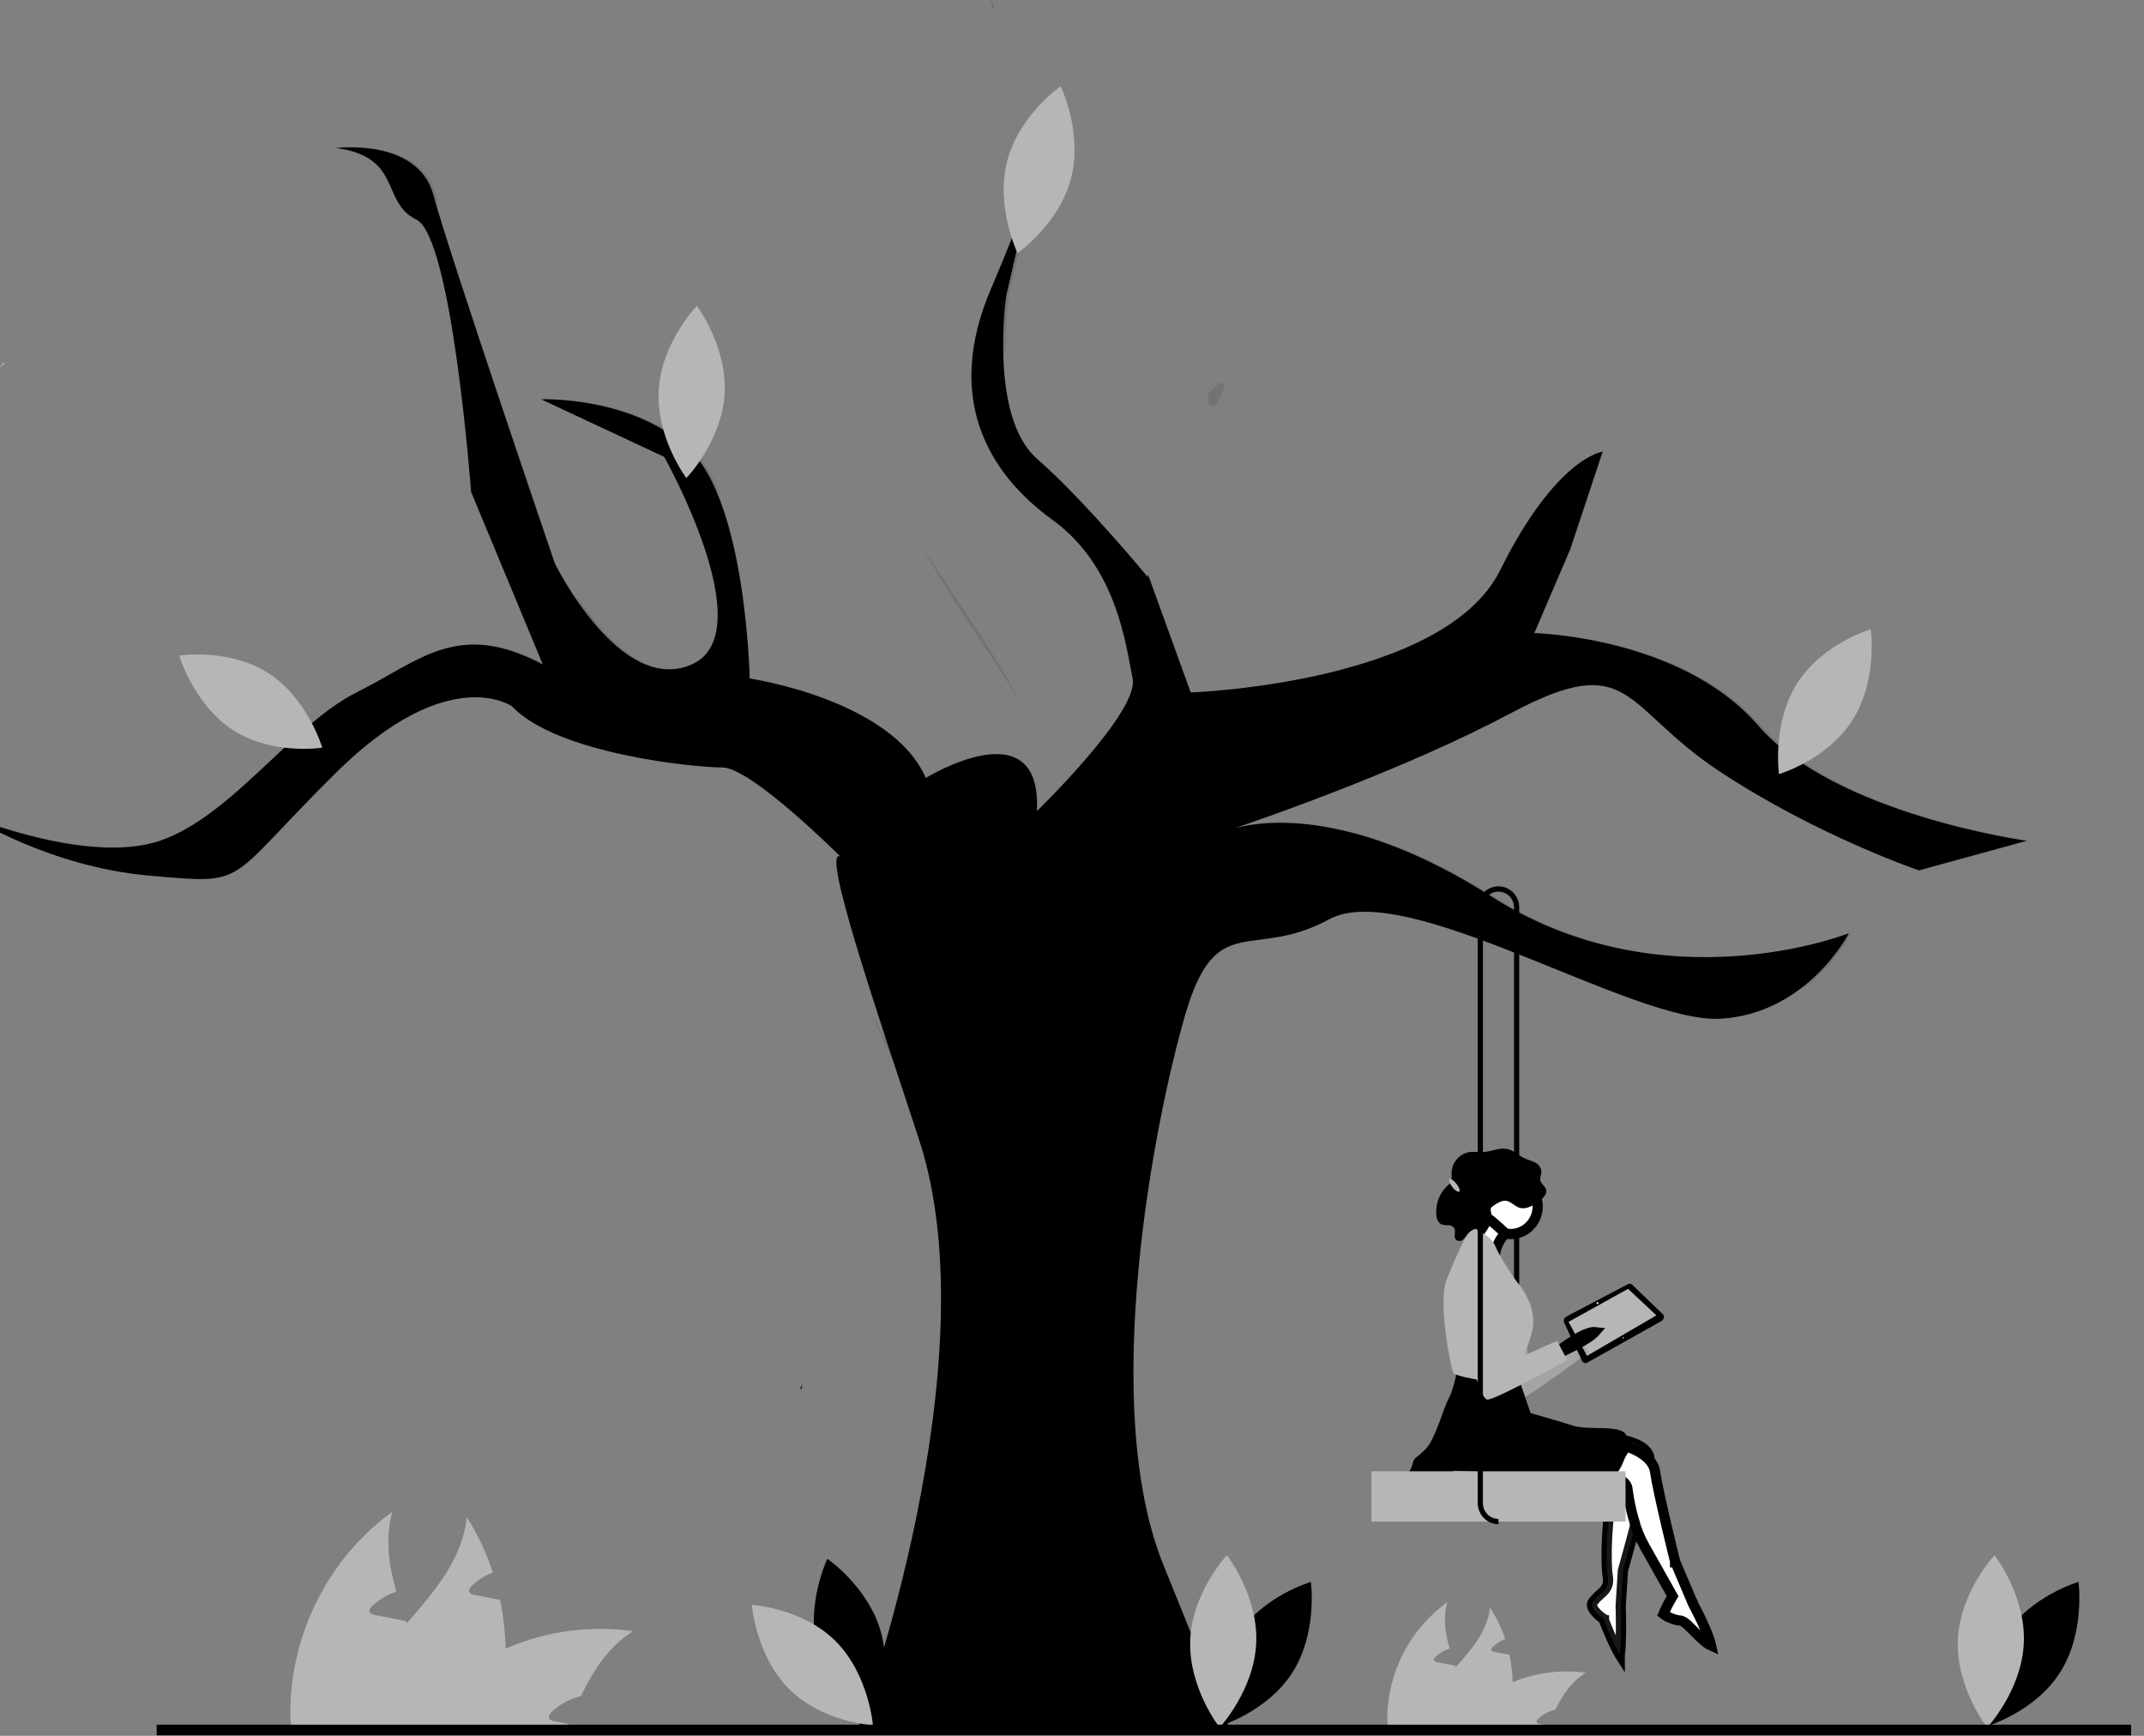 <svg width="210" height="170" viewBox="0 0 210 170" fill="none" xmlns="http://www.w3.org/2000/svg">
<rect x="0" y="0" width="210" height="170" fill="#808080" stroke="none"/>
<g clip-path="url(#clip0_14_223)">
<path d="M148.161 164.794C148.191 166.225 147.994 167.651 147.578 169.019C147.563 169.069 147.546 169.119 147.529 169.168H138.955C139.077 168.563 139.272 167.974 139.534 167.414C140.247 165.894 141.412 164.593 142.563 163.301C144.147 161.52 145.693 159.754 145.937 157.439C146.565 158.4 147.066 159.438 147.428 160.529C146.985 160.694 146.578 160.944 146.231 161.266C146.135 161.356 146.033 161.488 146.082 161.615C146.129 161.72 146.256 161.754 146.371 161.779C146.645 161.831 146.918 161.883 147.192 161.934C147.408 161.978 147.626 162.018 147.845 162.059C148.036 162.959 148.141 163.876 148.158 164.796L148.161 164.794Z" fill="#B6B6B6"/>
<path d="M155.326 163.822C153.945 164.664 153.067 165.969 152.35 167.428C151.726 167.571 151.15 167.875 150.679 168.309C150.58 168.401 150.477 168.533 150.53 168.66C150.574 168.765 150.705 168.8 150.82 168.825C151.092 168.878 151.37 168.93 151.642 168.98C151.616 169.042 151.589 169.107 151.563 169.168H142.434C142.848 168.607 143.307 168.081 143.806 167.594C143.914 167.485 144.025 167.384 144.14 167.279C145.303 166.223 146.639 165.376 148.089 164.776C150.373 163.816 152.872 163.487 155.326 163.822Z" fill="#B6B6B6"/>
<path d="M144.071 169.168H135.916C135.871 168.51 135.875 167.85 135.927 167.192C136.104 165.157 136.716 163.184 137.722 161.411C138.728 159.637 140.104 158.104 141.754 156.917C141.331 158.437 141.549 159.944 141.989 161.459C141.927 161.48 141.866 161.497 141.81 161.521C141.363 161.688 140.954 161.941 140.604 162.266C140.507 162.358 140.404 162.491 140.454 162.62C140.498 162.726 140.629 162.761 140.745 162.786C141.02 162.839 141.296 162.892 141.569 162.942C141.79 162.987 142.01 163.028 142.23 163.072C142.333 163.09 142.435 163.111 142.538 163.131C142.553 163.167 142.562 163.2 142.576 163.232C143.144 164.643 143.594 166.098 143.921 167.584C143.986 167.953 144.031 168.326 144.056 168.7C144.065 168.855 144.071 169.012 144.071 169.168Z" fill="#B6B6B6"/>
<path d="M49.519 161.49C49.571 164.001 49.235 166.504 48.524 168.907C48.499 168.994 48.469 169.081 48.439 169.168H33.767C33.976 168.105 34.309 167.071 34.758 166.089C35.979 163.42 37.973 161.136 39.942 158.867C42.654 155.741 45.299 152.641 45.718 148.576C46.792 150.264 47.65 152.087 48.269 154.002C47.511 154.291 46.815 154.73 46.221 155.295C46.056 155.454 45.882 155.684 45.967 155.906C46.047 156.091 46.266 156.154 46.46 156.194C46.929 156.286 47.397 156.379 47.866 156.466C48.234 156.543 48.608 156.614 48.982 156.686C49.31 158.266 49.491 159.875 49.52 161.49L49.519 161.49Z" fill="#B6B6B6"/>
<path d="M62.008 159.749C59.64 161.235 58.135 163.532 56.906 166.105C55.837 166.356 54.85 166.891 54.042 167.657C53.871 167.818 53.697 168.049 53.786 168.273C53.862 168.46 54.087 168.523 54.283 168.563C54.749 168.656 55.226 168.75 55.692 168.837C55.647 168.944 55.602 169.06 55.557 169.168H39.906C40.617 168.18 41.403 167.252 42.259 166.394C42.444 166.203 42.635 166.022 42.831 165.835C44.826 163.975 47.117 162.483 49.603 161.426C53.519 159.737 57.802 159.158 62.008 159.749Z" fill="#B6B6B6"/>
<path d="M42.362 169.168H28.498C28.422 168.034 28.429 166.895 28.518 165.762C28.818 162.254 29.859 158.855 31.57 155.798C33.28 152.741 35.619 150.099 38.425 148.055C37.706 150.67 38.076 153.271 38.824 155.881C38.721 155.916 38.614 155.947 38.52 155.986C37.761 156.274 37.064 156.71 36.468 157.271C36.304 157.429 36.129 157.657 36.214 157.878C36.289 158.062 36.514 158.124 36.708 158.163C37.177 158.255 37.646 158.347 38.11 158.433C38.485 158.51 38.859 158.581 39.233 158.658C39.408 158.688 39.583 158.724 39.757 158.76C39.782 158.821 39.797 158.877 39.822 158.933C40.7 161.406 41.659 163.899 42.108 166.433C42.219 167.069 42.296 167.711 42.338 168.355C42.353 168.628 42.362 168.898 42.362 169.168Z" fill="#B6B6B6"/>
<path d="M0.402 35.533L-0.671 36.643C-0.308 36.255 0.069 35.89 0.457 35.545L0.402 35.533Z" fill="white"/>
<path d="M78.584 135.543L78.379 135.996L78.491 136.065L78.584 135.543Z" fill="black"/>
<path d="M148.804 145.608H148.296V88.875C148.296 88.644 148.246 88.415 148.149 88.207C148.052 87.998 147.91 87.814 147.734 87.668L148.055 87.266C148.289 87.46 148.478 87.706 148.608 87.984C148.738 88.262 148.805 88.567 148.804 88.875V145.608Z" fill="black"/>
<path d="M97.054 0.015C97.186 0.321 97.284 0.641 97.346 0.969C97.204 0.468 97.093 0.129 97.054 0.015Z" fill="black"/>
<path d="M101.561 15.865C101.495 16.427 101.368 16.98 101.182 17.513L101.561 15.865Z" fill="black"/>
<path d="M147.939 69.867C137.949 75.181 124.881 79.769 120.967 81.1C123.951 80.306 132.639 79.238 146.098 87.809C163.009 98.575 181.092 91.396 181.092 91.396C181.092 91.396 177.074 99.259 168.534 99.77C159.993 100.28 137.726 85.929 130.194 90.03C122.662 94.132 119.142 89.005 116.127 99.259C113.112 109.513 107.588 137.535 113.951 153.258L120.311 168.978H84.147C84.147 168.978 97.207 133.434 90.006 111.562C85.976 99.313 80.407 83.034 82.305 83.878C82.305 83.878 73.597 75.163 70.753 75.163C67.908 75.163 54.51 73.797 50.158 69.182C50.158 69.182 43.963 64.739 32.911 75.676C21.858 86.613 24.539 86.614 14.661 85.758C4.937 84.915 -2.68 80.102 -2.916 79.951C-2.634 80.067 8.721 84.7 15.664 82.341C22.697 79.948 28.725 70.89 34.92 67.816C41.116 64.741 44.798 60.637 53.171 65.081L47.654 51.805L46.142 48.168L46.14 48.163C46.14 48.163 44.296 23.214 40.781 21.506C37.265 19.797 39.442 15.355 32.912 14.498C32.912 14.498 40.947 13.473 42.454 19.113C43.962 24.752 54.344 55.17 54.344 55.17C54.344 55.17 60.705 68.155 67.738 65.081C74.771 62.006 65.058 44.746 65.058 44.746L53.004 39.105C53.004 39.105 62.047 38.763 67.571 44.062C73.096 49.361 73.431 66.447 73.431 66.447C73.431 66.447 87.328 68.497 90.679 76.189C90.679 76.189 102.063 69.182 101.563 79.435C101.563 79.435 111.609 69.695 110.938 66.447C110.268 63.199 109.432 55.51 103.069 50.898C96.707 46.286 92.52 38.934 97.043 28.339C99.585 22.379 100.698 19.177 101.186 17.516L98.546 29.023C98.546 29.023 96.872 40.814 101.561 44.915C101.574 44.925 101.584 44.936 101.596 44.946C106.277 49.052 112.442 56.536 112.442 56.536L112.424 56.207L116.627 67.816C116.627 67.816 141.409 66.96 146.932 55.852C152.455 44.743 156.98 44.233 156.98 44.233L153.799 53.802L150.284 62.002C150.284 62.002 164.683 62.344 172.217 71.06C179.75 79.776 198.504 82.34 198.504 82.34L187.958 85.243C187.958 85.243 177.909 81.827 168.367 75.504C158.824 69.181 159.826 63.544 147.939 69.867Z" fill="black"/>
<path opacity="0.1" d="M153.277 46.551C152.218 51.336 150.971 55.959 149.219 59.481C143.694 70.59 118.914 71.445 118.914 71.445C118.914 71.445 119.031 69.978 119.209 67.663C125.5 67.133 142.698 64.876 147.187 55.852C147.598 55.028 147.979 54.141 148.34 53.208L153.277 46.551Z" fill="black"/>
<path opacity="0.1" d="M118.314 38.589C121.852 34.666 118.278 42.796 118.314 38.589Z" fill="black"/>
<path opacity="0.1" d="M103.846 79.305V83.064C103.846 83.064 113.892 73.324 113.222 70.077C112.71 67.594 112.097 62.513 108.992 58.196C110.392 61.459 110.818 64.641 111.19 66.448C111.671 68.776 106.641 74.444 103.756 77.464C103.857 78.072 103.887 78.69 103.846 79.305Z" fill="black"/>
<path opacity="0.1" d="M90.369 53.505C90.448 53.678 90.53 53.849 90.617 54.013C93.185 58.88 97.056 64.052 99.952 68.805C97.612 64.099 93.539 58.718 90.369 53.505Z" fill="black"/>
<path opacity="0.1" d="M146.351 87.808C140.844 84.302 136.134 82.409 132.29 81.451C128.256 83.001 124.935 84.156 123.265 84.723C126.261 83.931 134.942 82.88 148.384 91.437C158.93 98.151 169.931 97.887 176.719 96.736C178.596 95.29 180.17 93.474 181.345 91.395C181.345 91.395 163.264 98.574 146.351 87.808Z" fill="black"/>
<path opacity="0.1" d="M98.533 46.23C97.182 42.853 96.96 38.836 98.511 34.128C98.492 32.422 98.589 30.716 98.8 29.024L101.437 17.513C100.952 19.174 99.838 22.375 97.293 28.34C94.071 35.891 95.274 41.792 98.533 46.23Z" fill="black"/>
<path opacity="0.1" d="M172.471 71.062C167.246 65.017 158.721 63.002 153.984 62.333L152.569 65.634C152.569 65.634 166.968 65.976 174.503 74.691C178.681 79.524 186.308 82.464 192.275 84.126L198.758 82.34C198.758 82.34 180.006 79.777 172.471 71.062Z" fill="black"/>
<path opacity="0.1" d="M70.023 68.71C77.054 65.635 67.344 48.375 67.344 48.375L67.079 48.25C69.5 53.464 73.011 62.884 67.992 65.08C63.294 67.135 58.897 62.023 56.493 58.402L56.628 58.799C56.628 58.799 62.993 71.786 70.023 68.71Z" fill="black"/>
<path opacity="0.1" d="M101.437 17.513C101.622 16.98 101.749 16.427 101.814 15.865L101.437 17.513Z" fill="black"/>
<path opacity="0.1" d="M17.85 86.002C17.885 85.991 17.919 85.981 17.951 85.969C24.982 83.577 31.011 74.52 37.208 71.444C43.405 68.368 47.087 64.269 55.458 68.71C55.458 68.71 53.994 62.591 51.156 58.571C52.096 60.67 52.855 62.848 53.426 65.08C45.054 60.638 41.371 64.739 35.176 67.815C28.98 70.891 22.953 79.948 15.919 82.34C8.885 84.732 -2.666 79.948 -2.666 79.948C-2.666 79.948 5.036 84.903 14.914 85.758C16.045 85.857 17.009 85.941 17.85 86.002Z" fill="black"/>
<path opacity="0.1" d="M48.426 51.792C48.426 51.792 48.152 51.797 47.654 51.805L46.143 48.168C46.308 48.166 46.395 48.163 46.395 48.163C46.395 48.163 45.231 32.427 42.991 25.093C43.019 25.106 43.042 25.122 43.067 25.135C46.582 26.843 48.426 51.792 48.426 51.792Z" fill="black"/>
<path opacity="0.1" d="M87.655 168.979C90.723 159.381 98.101 132.839 92.292 115.191C89.784 107.57 87.459 102.71 85.493 99.609C87.366 103.469 88.96 107.464 90.26 111.562C97.46 133.433 84.4 168.979 84.4 168.979H87.655Z" fill="black"/>
<path opacity="0.1" d="M39.264 19.846C39.455 20.174 39.687 20.476 39.953 20.744C39.758 20.419 39.526 20.118 39.264 19.846Z" fill="black"/>
<path opacity="0.1" d="M69.856 47.689C70.116 47.939 70.359 48.206 70.584 48.488C69.85 46.688 68.945 45.133 67.826 44.06C62.301 38.762 53.259 39.104 53.259 39.104L64.598 44.408C66.54 45.148 68.326 46.262 69.856 47.689Z" fill="black"/>
<path opacity="0.1" d="M97.597 0.956C97.53 0.618 97.428 0.289 97.293 -0.027C97.293 -0.027 97.422 0.342 97.597 0.956Z" fill="black"/>
<path opacity="0.1" d="M38.459 18.166C39.934 18.35 41.632 18.812 42.926 19.884C42.842 19.592 42.768 19.331 42.709 19.112C41.203 13.473 33.166 14.498 33.166 14.498C36.797 14.973 37.736 16.559 38.459 18.166Z" fill="black"/>
<path d="M196.353 160.199C193.856 164.108 194.54 169.079 194.54 169.079C194.54 169.079 199.273 167.713 201.77 163.804C204.267 159.896 203.583 154.925 203.583 154.925C203.583 154.925 198.85 156.291 196.353 160.199Z" fill="black"/>
<path d="M198.229 160.89C198.031 165.551 194.641 169.188 194.641 169.188C194.641 169.188 191.571 165.266 191.766 160.605C191.962 155.944 195.354 152.307 195.354 152.307C195.354 152.307 198.426 156.229 198.229 160.89Z" fill="#B6B6B6"/>
<path d="M154.248 131.392C154.248 131.392 157.122 128.317 158.297 128.935C159.472 129.553 154.916 132.305 154.916 132.305L154.248 131.392Z" fill="white"/>
<path opacity="0.1" d="M154.248 131.392C154.248 131.392 157.122 128.317 158.297 128.935C159.472 129.553 154.916 132.305 154.916 132.305L154.248 131.392Z" fill="black"/>
<path d="M145.481 124.676C145.481 124.676 144.425 126.608 144.701 128.692C144.977 130.775 147.506 137.458 148.364 137.339C149.222 137.221 155.589 132.433 155.589 132.433L154.375 130.704L149.725 133.579C149.725 133.579 149.017 123.295 145.481 124.676Z" fill="#B6B6B6"/>
<path d="M162.723 129.38L155.475 133.444C155.433 133.472 155.385 133.49 155.335 133.498C155.286 133.506 155.235 133.502 155.186 133.487C155.138 133.473 155.094 133.448 155.056 133.414C155.018 133.38 154.988 133.338 154.967 133.291L153.189 129.503C153.155 129.395 153.161 129.278 153.204 129.174C153.248 129.069 153.327 128.985 153.427 128.935L159.445 125.768C159.519 125.723 159.607 125.707 159.692 125.724C159.777 125.74 159.853 125.788 159.906 125.858L162.912 128.749C162.942 128.803 162.96 128.862 162.967 128.924C162.973 128.985 162.967 129.047 162.95 129.106C162.932 129.165 162.902 129.22 162.863 129.267C162.824 129.314 162.776 129.353 162.722 129.38H162.723Z" fill="black"/>
<path d="M162.239 128.82L155.443 132.785L153.634 129.458L159.464 126.222L162.239 128.82Z" fill="#B6B6B6"/>
<path d="M156.538 127.675C156.573 127.631 156.573 127.571 156.537 127.54C156.5 127.51 156.442 127.52 156.407 127.563C156.372 127.606 156.372 127.667 156.408 127.697C156.444 127.728 156.503 127.718 156.538 127.675Z" fill="white"/>
<path d="M159.04 131.059C159.063 131.03 159.063 130.99 159.039 130.97C159.015 130.949 158.976 130.956 158.953 130.985C158.929 131.014 158.929 131.054 158.953 131.075C158.977 131.095 159.016 131.088 159.04 131.059Z" fill="white"/>
<path opacity="0.1" d="M145.481 124.676C145.481 124.676 144.425 126.608 144.701 128.692C144.977 130.775 147.506 137.458 148.364 137.339C149.222 137.221 155.589 132.433 155.589 132.433L154.375 130.704L149.725 133.579C149.725 133.579 149.017 123.295 145.481 124.676Z" fill="black"/>
<path d="M153.377 132.184C153.262 132.238 153.157 132.287 153.064 132.33L152.947 132.114C153.001 132.073 153.061 132.028 153.126 131.98C153.44 131.749 153.866 131.451 154.322 131.179C154.783 130.903 155.251 130.668 155.652 130.545C155.918 130.463 156.096 130.45 156.208 130.462C156.192 130.48 156.173 130.501 156.151 130.523C155.896 130.778 155.439 131.086 154.901 131.395C154.375 131.697 153.812 131.978 153.377 132.184Z" fill="white" stroke="black"/>
<path d="M150.612 118.15C150.612 119.655 149.419 120.858 147.969 120.858C146.518 120.858 145.325 119.655 145.325 118.15C145.325 116.645 146.518 115.442 147.969 115.442C149.419 115.442 150.612 116.645 150.612 118.15Z" fill="white" stroke="black"/>
<path d="M159.458 153.882L158.978 153.744L158.963 153.796L158.959 153.85L158.743 157.279L158.741 157.304L158.742 157.329L158.742 157.329L158.742 157.33L158.742 157.333L158.742 157.345L158.744 157.392C158.746 157.433 158.748 157.494 158.75 157.572C158.754 157.728 158.76 157.95 158.765 158.217C158.775 158.751 158.782 159.46 158.769 160.163C158.755 160.871 158.722 161.556 158.655 162.05C158.654 162.053 158.654 162.055 158.654 162.058C158.644 162.042 158.634 162.025 158.623 162.008C158.404 161.644 158.163 161.156 157.935 160.657C157.709 160.16 157.501 159.666 157.351 159.295C157.275 159.109 157.214 158.955 157.172 158.848C157.151 158.794 157.135 158.752 157.124 158.724L157.111 158.691L157.108 158.683L157.108 158.681L157.107 158.681L157.107 158.681L157.107 158.681L157.05 158.53L156.917 158.442L156.916 158.442L156.916 158.442L156.916 158.442L156.916 158.442L156.915 158.441L156.904 158.434C156.894 158.427 156.878 158.415 156.857 158.4C156.815 158.37 156.755 158.324 156.684 158.266C156.541 158.147 156.366 157.985 156.218 157.801C156.068 157.612 155.972 157.43 155.943 157.273C155.917 157.138 155.934 157.002 156.058 156.844C156.252 156.596 156.435 156.416 156.601 156.264C156.643 156.225 156.689 156.185 156.736 156.143C156.857 156.036 156.987 155.92 157.088 155.811C157.248 155.639 157.391 155.431 157.461 155.147C157.528 154.875 157.518 154.576 157.458 154.236C157.36 153.69 157.329 152.165 157.411 150.546C157.451 149.746 157.517 148.942 157.613 148.247C157.711 147.539 157.833 146.985 157.968 146.662C158.293 145.89 158.55 145.29 158.725 144.884C158.813 144.681 158.88 144.527 158.925 144.423L158.977 144.306L158.99 144.277L158.993 144.27L158.994 144.268L158.994 144.268L158.994 144.268L158.994 144.268L158.994 144.268L159.284 143.614L158.57 143.566L157.339 143.484L159.035 141.045C159.09 141.056 159.15 141.07 159.215 141.085C159.509 141.155 159.893 141.267 160.268 141.436C161.055 141.792 161.597 142.295 161.56 143.016C161.536 143.493 161.37 144.393 161.12 145.513C160.872 146.62 160.552 147.903 160.235 149.124C159.917 150.345 159.603 151.5 159.368 152.35C159.25 152.775 159.153 153.124 159.084 153.367C159.05 153.488 159.024 153.582 159.005 153.647L158.985 153.72L158.979 153.738L158.978 153.743L158.978 153.744L158.978 153.744L159.458 153.882ZM158.98 162.491C158.98 162.491 158.979 162.49 158.978 162.489C158.979 162.49 158.98 162.491 158.98 162.491Z" fill="white" stroke="black"/>
<path opacity="0.1" d="M159.458 153.882L158.978 153.744L158.963 153.796L158.959 153.85L158.743 157.279L158.741 157.304L158.742 157.329L158.742 157.329L158.742 157.33L158.742 157.333L158.742 157.345L158.744 157.392C158.746 157.433 158.748 157.494 158.75 157.572C158.754 157.728 158.76 157.95 158.765 158.217C158.775 158.751 158.782 159.46 158.769 160.163C158.755 160.871 158.722 161.556 158.655 162.05C158.654 162.053 158.654 162.055 158.654 162.058C158.644 162.042 158.634 162.025 158.623 162.008C158.404 161.644 158.163 161.156 157.935 160.657C157.709 160.16 157.501 159.666 157.351 159.295C157.275 159.109 157.214 158.955 157.172 158.848C157.151 158.794 157.135 158.752 157.124 158.724L157.111 158.691L157.108 158.683L157.108 158.681L157.107 158.681L157.107 158.681L157.107 158.681L157.05 158.53L156.917 158.442L156.916 158.442L156.916 158.442L156.916 158.442L156.916 158.442L156.915 158.441L156.904 158.434C156.894 158.427 156.878 158.415 156.857 158.4C156.815 158.37 156.755 158.324 156.684 158.266C156.541 158.147 156.366 157.985 156.218 157.801C156.068 157.612 155.972 157.43 155.943 157.273C155.917 157.138 155.934 157.002 156.058 156.844C156.252 156.596 156.435 156.416 156.601 156.264C156.643 156.225 156.689 156.185 156.736 156.143C156.857 156.036 156.987 155.92 157.088 155.811C157.248 155.639 157.391 155.431 157.461 155.147C157.528 154.875 157.518 154.576 157.458 154.236C157.36 153.69 157.329 152.165 157.411 150.546C157.451 149.746 157.517 148.942 157.613 148.247C157.711 147.539 157.833 146.985 157.968 146.662C158.293 145.89 158.55 145.29 158.725 144.884C158.813 144.681 158.88 144.527 158.925 144.423L158.977 144.306L158.99 144.277L158.993 144.27L158.994 144.268L158.994 144.268L158.994 144.268L158.994 144.268L158.994 144.268L159.284 143.614L158.57 143.566L157.339 143.484L159.035 141.045C159.09 141.056 159.15 141.07 159.215 141.085C159.509 141.155 159.893 141.267 160.268 141.436C161.055 141.792 161.597 142.295 161.56 143.016C161.536 143.493 161.37 144.393 161.12 145.513C160.872 146.62 160.552 147.903 160.235 149.124C159.917 150.345 159.603 151.5 159.368 152.35C159.25 152.775 159.153 153.124 159.084 153.367C159.05 153.488 159.024 153.582 159.005 153.647L158.985 153.72L158.979 153.738L158.978 153.743L158.978 153.744L158.978 153.744L159.458 153.882ZM158.98 162.491C158.98 162.491 158.979 162.49 158.978 162.489C158.979 162.49 158.98 162.491 158.98 162.491Z" fill="white" stroke="black"/>
<path d="M164.553 152.777L164.068 152.897L164.077 152.935L164.093 152.972L165.827 157.065L165.837 157.087L165.848 157.109L165.848 157.109L165.848 157.109L165.849 157.109L165.85 157.112L165.855 157.122L165.877 157.162C165.896 157.198 165.924 157.25 165.96 157.317C166.03 157.451 166.13 157.642 166.246 157.872C166.479 158.332 166.776 158.941 167.034 159.542C167.297 160.154 167.504 160.724 167.58 161.118C167.583 161.133 167.585 161.147 167.588 161.16C167.464 161.104 167.319 161.016 167.151 160.892C166.853 160.671 166.543 160.378 166.234 160.07C166.136 159.972 166.036 159.87 165.936 159.768C165.737 159.566 165.542 159.367 165.372 159.209C165.242 159.088 165.107 158.972 164.977 158.883C164.866 158.809 164.674 158.693 164.445 158.693C164.386 158.693 164.241 158.669 164.026 158.604C163.823 158.542 163.596 158.454 163.389 158.355C163.188 158.258 163.029 158.162 162.928 158.08C163.146 157.56 163.398 157.055 163.683 156.57L163.829 156.322L163.688 156.071L161.065 151.409L161.065 151.409C160.581 150.548 160.215 149.624 159.977 148.661L159.978 148.661L159.974 148.648C159.723 147.74 159.536 146.815 159.415 145.88C159.398 145.454 159.098 145.17 158.861 145.006C158.601 144.827 158.278 144.695 157.99 144.599C157.835 144.548 157.682 144.505 157.54 144.468L159.254 141.638C159.292 141.65 159.332 141.664 159.375 141.678C159.667 141.779 160.055 141.934 160.45 142.152C161.266 142.601 161.98 143.243 162.107 144.11C162.274 145.241 162.767 147.448 163.213 149.351C163.437 150.307 163.65 151.193 163.808 151.84C163.887 152.164 163.952 152.428 163.997 152.612L164.049 152.823L164.063 152.878L164.067 152.893L164.068 152.896L164.068 152.897L164.068 152.897L164.553 152.777Z" fill="white" stroke="black"/>
<path d="M148.403 133.97L149.92 138.395C149.92 138.395 152.305 139.059 154.039 139.612C155.774 140.165 159.027 139.391 159.35 140.718C159.674 142.046 158.7 144.369 157.724 144.922C156.749 145.475 156.207 146.029 153.063 145.143C149.92 144.258 142.441 144.037 142.441 144.037C141.716 144.481 140.899 144.746 140.056 144.812C138.647 144.922 138.322 145.033 137.888 144.701C137.455 144.369 138.105 144.369 138.322 143.484C138.539 142.599 138.647 142.931 139.623 141.935C140.598 140.939 141.357 137.952 141.899 136.957C142.441 135.961 142.765 133.97 142.765 133.97L148.403 133.97Z" fill="black"/>
<path d="M145.72 119.296C145.927 119.445 146.182 119.653 146.45 119.884C146.794 120.182 147.141 120.501 147.402 120.747C147.417 120.762 147.432 120.776 147.447 120.79C147.188 121.056 146.969 121.361 146.799 121.695C146.553 122.176 146.413 122.704 146.388 123.244C146.187 123.151 145.903 122.962 145.571 122.697C145.182 122.386 144.789 122.022 144.489 121.731C144.418 121.662 144.352 121.597 144.293 121.539C144.297 121.534 144.301 121.528 144.305 121.523C144.47 121.302 144.691 120.998 144.913 120.673C145.134 120.349 145.362 119.994 145.536 119.671C145.605 119.545 145.668 119.418 145.72 119.296ZM146.377 123.437C146.377 123.436 146.378 123.435 146.379 123.431C146.378 123.435 146.377 123.437 146.377 123.437ZM146.561 123.304C146.565 123.304 146.567 123.304 146.567 123.304C146.567 123.304 146.565 123.304 146.561 123.304Z" fill="white" stroke="black"/>
<path d="M144.067 120.141C144.067 120.141 146.018 120.916 146.452 122.022C146.885 123.128 148.511 125.451 148.511 125.451C148.511 125.451 150.787 127.884 150.029 130.541C149.27 133.197 148.619 133.86 148.619 134.302C148.619 134.745 147.535 135.519 146.669 135.409C145.802 135.298 142.55 134.855 142.333 134.413C142.116 133.97 140.815 127.665 141.682 125.342C142.386 123.566 143.182 121.831 144.067 120.142L144.067 120.141Z" fill="#B6B6B6"/>
<path d="M148.881 118.296C149.584 118.466 150.275 118.009 150.851 117.554C151.178 117.296 151.538 116.929 151.44 116.514C151.351 116.147 150.926 115.938 150.864 115.565C150.821 115.305 150.97 115.052 150.982 114.789C150.971 114.588 150.907 114.395 150.796 114.229C150.684 114.063 150.531 113.932 150.351 113.849C150.008 113.661 149.62 113.583 149.267 113.414C148.73 113.157 148.283 112.693 147.709 112.544C146.924 112.341 146.126 112.773 145.319 112.829C144.831 112.865 144.337 112.759 143.854 112.84C143.393 112.935 142.978 113.185 142.674 113.551C142.37 113.916 142.195 114.376 142.178 114.855C142.172 115.208 142.241 115.6 142.035 115.88C141.953 115.976 141.86 116.062 141.758 116.135C141.415 116.457 141.141 116.848 140.955 117.285C140.769 117.721 140.675 118.193 140.678 118.668C140.66 119.138 140.756 119.694 141.163 119.894C141.381 119.97 141.612 120.003 141.843 119.99C141.958 119.985 142.073 120.009 142.178 120.06C142.283 120.111 142.373 120.187 142.442 120.282C142.628 120.617 142.35 121.111 142.593 121.402C142.7 121.494 142.837 121.541 142.976 121.534C143.116 121.526 143.247 121.465 143.344 121.362C143.557 121.175 143.691 120.907 143.892 120.707C144.285 120.318 144.868 120.247 145.406 120.189C145.566 120.188 145.721 120.136 145.851 120.04C145.949 119.936 146.012 119.802 146.033 119.659C146.104 119.33 146.105 118.988 146.036 118.658C146.001 118.556 145.997 118.445 146.023 118.34C146.059 118.266 146.114 118.203 146.182 118.158C146.516 117.902 147.101 117.53 147.533 117.6C148.016 117.681 148.395 118.178 148.881 118.296Z" fill="black"/>
<path d="M144.501 124.124C144.501 124.124 143.2 125.894 143.2 127.996C143.2 130.098 144.826 137.068 145.694 137.068C146.561 137.068 153.498 133.196 153.498 133.196L152.523 131.315L147.535 133.527C147.535 133.527 148.186 123.239 144.501 124.124Z" fill="#B6B6B6"/>
<path d="M159.218 144.092H134.326V149.018H159.218V144.092Z" fill="#B6B6B6"/>
<path d="M146.772 149.277C146.234 149.276 145.717 149.058 145.336 148.669C144.955 148.28 144.741 147.753 144.74 147.203V88.875C144.74 88.483 144.849 88.098 145.055 87.767C145.26 87.435 145.553 87.17 145.9 87.002C146.247 86.833 146.634 86.769 147.015 86.816C147.397 86.862 147.757 87.019 148.055 87.266L147.734 87.668C147.511 87.483 147.24 87.365 146.954 87.33C146.668 87.295 146.378 87.343 146.118 87.47C145.857 87.596 145.638 87.795 145.484 88.044C145.33 88.292 145.248 88.581 145.248 88.875V147.203C145.249 147.616 145.409 148.011 145.695 148.303C145.981 148.594 146.368 148.758 146.772 148.759L146.772 149.277Z" fill="black"/>
<path d="M142.932 116.702C143.041 116.613 142.916 116.269 142.653 115.934C142.389 115.599 142.087 115.4 141.977 115.49C141.868 115.579 141.993 115.923 142.257 116.258C142.52 116.593 142.822 116.792 142.932 116.702Z" fill="#B6B6B6"/>
<path d="M121.168 160.199C118.671 164.108 119.356 169.079 119.356 169.079C119.356 169.079 124.088 167.713 126.585 163.804C129.083 159.896 128.398 154.925 128.398 154.925C128.398 154.925 123.665 156.291 121.168 160.199Z" fill="black"/>
<path d="M123.044 160.89C122.847 165.551 119.457 169.188 119.457 169.188C119.457 169.188 116.386 165.266 116.582 160.605C116.778 155.944 120.17 152.307 120.17 152.307C120.17 152.307 123.242 156.229 123.044 160.89Z" fill="#B6B6B6"/>
<path d="M80.074 161.678C81.267 166.182 85.356 168.971 85.356 168.971C85.356 168.971 87.51 164.458 86.316 159.954C85.122 155.45 81.033 152.661 81.033 152.661C81.033 152.661 78.88 157.174 80.074 161.678Z" fill="black"/>
<path d="M81.828 160.709C85.104 163.964 85.504 168.967 85.504 168.967C85.504 168.967 80.593 168.693 77.317 165.439C74.041 162.184 73.641 157.181 73.641 157.181C73.641 157.181 78.552 157.455 81.828 160.709Z" fill="#B6B6B6"/>
<path d="M70.97 38.593C70.686 43.25 67.228 46.819 67.228 46.819C67.228 46.819 64.231 42.839 64.517 38.183C64.803 33.526 68.257 29.955 68.257 29.955C68.257 29.955 71.255 33.936 70.97 38.593Z" fill="#B6B6B6"/>
<path d="M26.287 65.926C30.154 68.414 31.565 73.223 31.565 73.223C31.565 73.223 26.705 73.997 22.837 71.509C18.969 69.02 17.559 64.212 17.559 64.212C17.559 64.212 22.42 63.438 26.287 65.926Z" fill="#B6B6B6"/>
<path d="M104.906 17.453C103.74 21.965 99.668 24.78 99.668 24.78C99.668 24.78 97.486 20.281 98.653 15.77C99.82 11.258 103.891 8.443 103.891 8.443C103.891 8.443 106.072 12.942 104.906 17.453Z" fill="#B6B6B6"/>
<path d="M181.457 70.511C178.974 74.428 174.246 75.813 174.246 75.813C174.246 75.813 173.544 70.845 176.027 66.927C178.51 63.009 183.238 61.624 183.238 61.624C183.238 61.624 183.94 66.593 181.457 70.511Z" fill="#B6B6B6"/>
<path d="M208.739 168.908H15.348V169.95H208.739V168.908Z" fill="black"/>
</g>
<defs>
<clipPath id="clip0_14_223">
<rect width="210" height="170" fill="white"/>
</clipPath>
</defs>
</svg>
